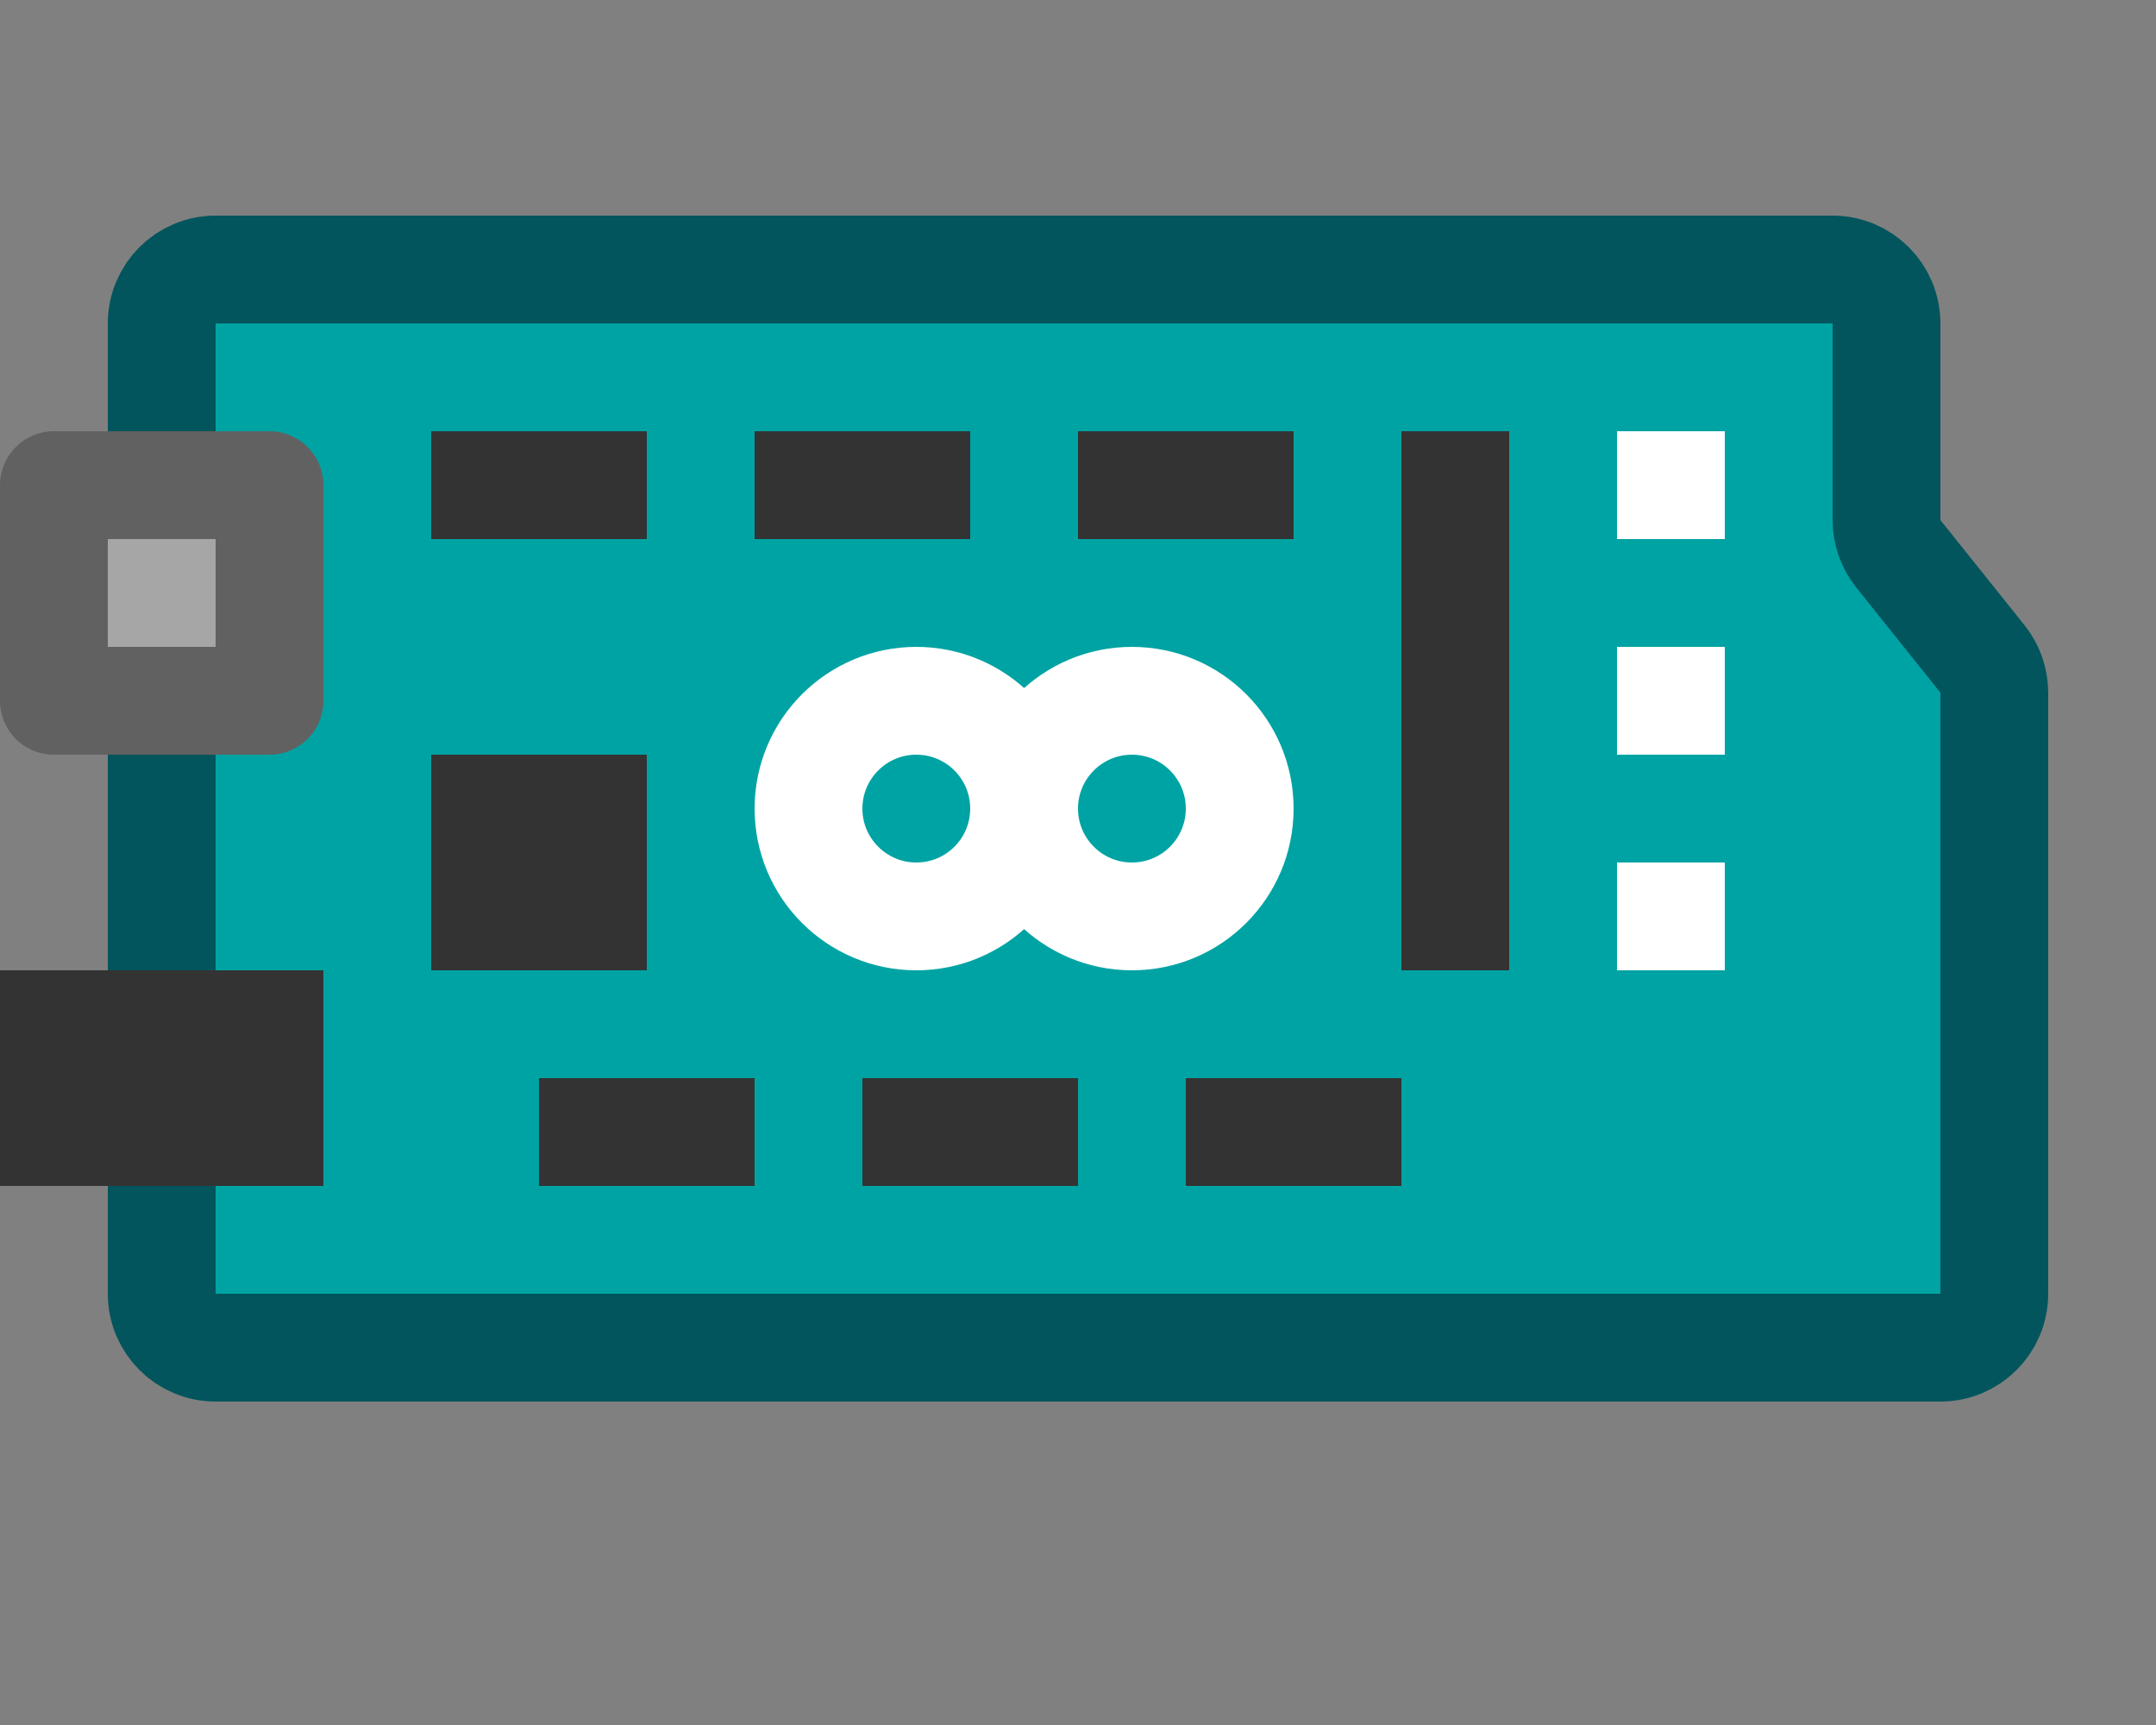 <svg width="20" height="16" viewBox="0 0 20 16" fill="none" xmlns="http://www.w3.org/2000/svg">
<rect x="0" y="0" width="20" height="16" fill="#808080" stroke="none"/>
<path d="M17 2.5L2 2.5C1.724 2.5 1.5 2.724 1.5 3V12C1.5 12.276 1.724 12.5 2 12.5H18C18.276 12.5 18.5 12.276 18.5 12V6.425C18.5 6.312 18.462 6.202 18.391 6.113L17.61 5.137C17.539 5.048 17.5 4.938 17.5 4.825V3C17.5 2.724 17.276 2.5 17 2.5Z" fill="#00A3A3" stroke="#02555C" stroke-linecap="round"/>
<path d="M9.5 7.5C9.5 8.052 9.053 8.5 8.5 8.5C7.948 8.5 7.5 8.052 7.5 7.5C7.5 6.948 7.948 6.5 8.5 6.5C9.053 6.5 9.5 6.948 9.5 7.5ZM9.5 7.5C9.5 8.052 9.948 8.5 10.5 8.5C11.053 8.5 11.5 8.052 11.5 7.5C11.5 6.948 11.053 6.5 10.5 6.5C9.948 6.5 9.5 6.948 9.5 7.5Z" stroke="#FFFFFF"/>
<rect x="0.5" y="4.5" width="2" height="2" fill="#A6A6A6" stroke="#616161" stroke-linejoin="round"/>
<path d="M0 9H3V11H0V9Z" fill="#333333"/>
<path d="M11 10H13V11H11V10Z" fill="#333333"/>
<path d="M8 10H10V11H8V10Z" fill="#333333"/>
<path d="M5 10H7V11H5V10Z" fill="#333333"/>
<path d="M10 4H12V5H10V4Z" fill="#333333"/>
<path d="M7 4H9V5H7V4Z" fill="#333333"/>
<path d="M4 4H6V5H4V4Z" fill="#333333"/>
<path d="M13 4H14V9H13V4Z" fill="#333333"/>
<path d="M4 7H6V9H4V7Z" fill="#333333"/>
<path d="M15 8H16V9H15V8Z" fill="#FFFFFF"/>
<path d="M15 6H16V7H15V6Z" fill="white"/>
<path d="M15 4H16V5H15V4Z" fill="white"/>
</svg>

